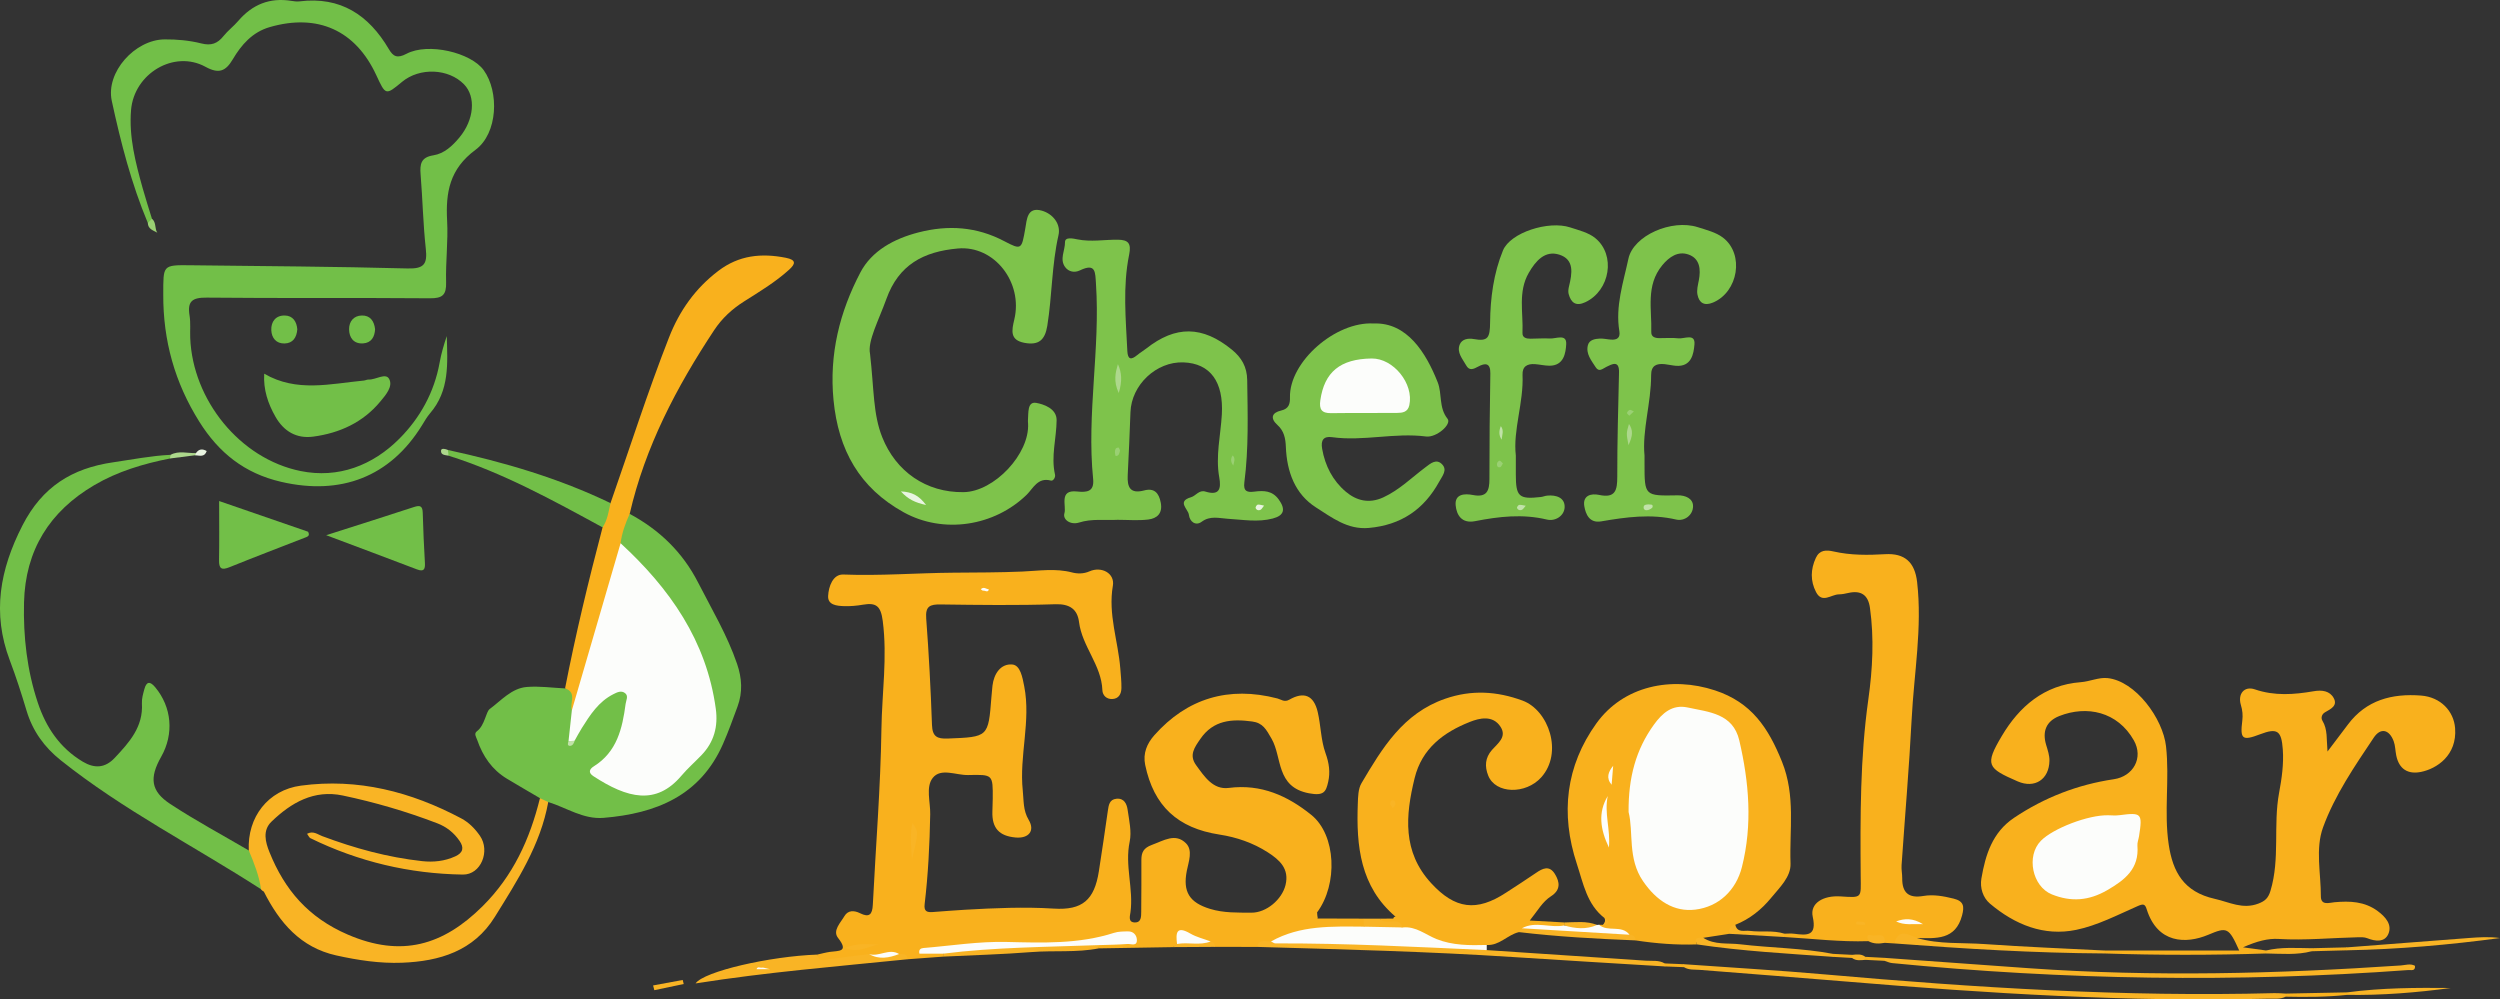 <?xml version="1.0" encoding="utf-8"?>
<!-- Generator: Adobe Illustrator 16.2.0, SVG Export Plug-In . SVG Version: 6.00 Build 0)  -->
<!DOCTYPE svg PUBLIC "-//W3C//DTD SVG 1.1//EN" "http://www.w3.org/Graphics/SVG/1.1/DTD/svg11.dtd">
<svg version="1.1" id="Layer_1" xmlns="http://www.w3.org/2000/svg" xmlns:xlink="http://www.w3.org/1999/xlink" x="0px" y="0px"
	 width="772.913px" height="308.991px" viewBox="0 0 772.913 308.991" enable-background="new 0 0 772.913 308.991"
	 xml:space="preserve">
<rect x="0" y="0" width="772.913" height="308.991" fill="#333333" stroke="none"/>
<g>
	<path fill-rule="evenodd" clip-rule="evenodd" fill="#F9B11D" d="M291.638,295.751c-3.659,0.271-7.318,0.543-10.977,0.814
		c-1.175-0.797-2.616-0.549-3.887-0.98c-2.974-0.262-5.808,0.957-8.773,0.809c-3.905,0.467-7.779,1.193-11.701,1.365
		c-1.715,0.074-4.338,0.863-3.64-2.631c1.301-0.285,2.59-0.65,3.905-0.838c2.679-0.381,6.004,0.102,2.528-4.322
		c-1.76-2.24,0.769-4.68,1.974-6.734c1.096-1.869,2.997-1.814,4.847-0.891c2.824,1.41,3.783,0.402,3.932-2.607
		c0.902-18.127,2.4-36.219,2.663-54.385c0.162-11.119,1.862-22.162,0.405-33.378c-0.593-4.563-1.98-5.733-6.08-5.028
		c-1.961,0.337-3.985,0.526-5.968,0.448c-2.153-0.084-4.967-0.329-4.838-3.127c0.134-2.901,1.468-6.77,4.698-6.643
		c11.345,0.446,22.635-0.473,33.949-0.566c7.14-0.059,14.285-0.047,21.415-0.354c5.136-0.221,10.213-1.071,15.363,0.28
		c1.61,0.423,3.532,0.472,5.355-0.335c3.786-1.674,7.914,0.622,7.255,4.432c-1.532,8.844,1.639,17.105,2.303,25.655
		c0.154,1.986,0.369,3.98,0.342,5.969c-0.025,1.809-0.801,3.342-2.873,3.412c-1.757,0.059-2.955-1.148-3.015-2.752
		c-0.289-7.756-6.27-13.502-7.219-21.064c-0.487-3.884-2.826-5.64-7.298-5.493c-11.816,0.388-23.655,0.231-35.481,0.067
		c-3.299-0.045-4.758,0.518-4.468,4.329c0.833,10.958,1.399,21.94,1.787,32.922c0.128,3.633,1.598,4.34,4.903,4.207
		c12.512-0.498,12.515-0.4,13.474-12.84c0.09-1.162,0.188-2.324,0.323-3.482c0.435-3.744,2.583-6.896,6.152-6.568
		c2.473,0.227,3.125,3.992,3.666,6.744c2.12,10.775-1.588,21.447-0.45,32.211c0.328,3.105,0.051,6.1,1.833,9.086
		c2.021,3.389-0.016,5.797-4.036,5.443c-5.104-0.451-7.333-2.914-7.191-7.947c0.037-1.332,0.097-2.664,0.107-3.998
		c0.061-7.6,0.058-7.533-7.608-7.367c-3.75,0.082-8.444-2.295-10.948,0.896c-2.202,2.805-0.704,7.41-0.773,11.209
		c-0.169,9.303-0.628,18.584-1.726,27.82c-0.272,2.293,0.797,2.553,2.524,2.43c3.322-0.234,6.64-0.523,9.964-0.709
		c9.136-0.514,18.262-0.93,27.428-0.354c8.864,0.559,12.56-2.66,13.95-11.533c0.98-6.246,1.886-12.506,2.785-18.766
		c0.246-1.717,0.492-3.439,2.63-3.662c2.442-0.256,3.23,1.654,3.483,3.445c0.463,3.262,1.28,6.734,0.625,9.838
		c-1.556,7.363,1.234,14.543,0.246,21.818c-0.152,1.121-0.783,3.043,1.258,3.139c2.116,0.1,2.049-1.85,2.068-3.285
		c0.074-5.328,0.04-10.66,0.047-15.99c0.003-2.328,0.602-3.74,3.279-4.713c3.637-1.322,7.246-3.752,10.512-0.484
		c2.195,2.197,0.807,5.688,0.253,8.521c-1.269,6.498,0.802,9.797,7.169,11.752c4.231,1.299,8.522,1.15,12.789,1.182
		c4.67,0.031,9.481-4.1,10.569-8.57c1.22-5.016-1.841-7.756-5.522-10.115c-4.562-2.922-9.625-4.652-14.903-5.463
		c-12.911-1.984-20.313-8.799-22.967-21.531c-0.751-3.607,0.582-6.648,2.833-9.184c10.124-11.408,22.969-15.273,38.021-11.375
		c1.192,0.309,2.156,1.27,3.702,0.385c4.56-2.611,7.576-1.338,8.784,3.805c0.987,4.203,0.961,8.713,2.41,12.715
		c1.112,3.074,1.51,5.924,0.826,8.9c-0.694,3.018-1.273,4.404-5.946,3.518c-10.274-1.945-8.231-11.141-11.57-16.891
		c-1.669-2.873-2.654-4.861-5.992-5.307c-6.258-0.834-11.994-0.463-16.014,5.396c-1.755,2.559-3.593,4.982-1.313,8.105
		c2.566,3.514,5.229,7.672,10.107,7.039c9.992-1.293,18.204,2.445,25.518,8.346c7.682,6.197,8.277,21.428,1.765,30.156
		c-0.053,0.633-0.051,1.262,0.165,1.871c4.765,0.014,9.529,0.029,14.295,0.043c0.833,1.051,0.887,2.123,0.1,3.221
		c-1.882,1.363-4.098,1.293-6.197,1.119c-7.551-0.627-14.732,0.785-21.711,3.527c-1.736,0.24-3.613-0.326-5.195,0.871
		c-4.329-0.002-8.658-0.006-12.987-0.008c-0.633-0.592-1.445-0.805-2.241-1.057c-1.9-0.602-3.902-0.91-5.644-1.945
		c-2.243-1.334-2.921,0.158-3.48,1.895c-0.368,0.631-1.016,0.877-1.621,1.182c-7.658,0.129-15.316,0.256-22.974,0.385
		c-0.335-0.451-0.367-0.922-0.104-1.412c2.55-1.971,5.753-0.682,9.256-1.695c-3.03-1.039-5.293-0.287-7.407,0.357
		c-8.396,2.563-17.041,1.5-25.558,1.736c-8.278,0.229-16.533,0.543-24.777,1.273c-0.49,0.043-0.962,0.197-1.455,0.223
		c0.43,0.531,1.196,0.338,1.688,0.785c0.305,0.242,0.442,0.51,0.43,0.809C291.756,295.593,291.712,295.751,291.638,295.751z"/>
	<path fill-rule="evenodd" clip-rule="evenodd" fill="#F9B11D" d="M700.641,294.782c-16.661,0.539-33.322,0.547-49.983-0.004
		c-0.222-0.203-0.295-0.406-0.219-0.607c0.076-0.199,0.151-0.301,0.227-0.301c13.759,0,27.517,0,41.622,0
		c-3.259-7.223-3.751-7.316-9.606-4.857c-6.874,2.887-15.662,2.703-18.994-7.887c-0.53-1.686-1.055-1.754-2.797-0.99
		c-6.222,2.73-12.426,5.979-18.988,7.342c-9.992,2.076-18.995-1.629-26.671-8.102c-2.18-1.84-3.152-4.881-2.652-7.785
		c1.26-7.324,3.385-14.244,10.08-18.74c9.408-6.318,19.729-10.291,30.887-11.945c5.951-0.881,9.238-6.582,6.157-12.02
		c-5.034-8.883-14.558-10.881-23.062-7.504c-4.033,1.602-5.3,4.752-4.036,8.945c0.476,1.58,1.037,3.232,1.013,4.844
		c-0.09,5.828-4.574,8.688-9.801,6.416c-9.428-4.096-10.271-5.045-4.917-14.066c5.346-9.01,13.043-15.77,24.406-16.615
		c2.767-0.205,5.56-1.537,8.23-1.266c8.676,0.877,17.169,12.498,18.124,21.111c1.125,10.146-0.669,20.248,0.823,30.305
		c1.271,8.564,4.693,14.689,14.212,16.826c4.583,1.029,8.648,3.348,13.541,1.469c2.051-0.787,3.035-1.684,3.721-3.957
		c2.996-9.939,0.799-20.268,2.659-30.279c0.815-4.391,1.471-8.861,1.146-13.406c-0.415-5.811-1.681-6.73-7.006-4.701
		c-5.514,2.1-6.242,1.574-5.519-4.191c0.212-1.688,0.065-3.199-0.435-4.863c-1.035-3.443,1.067-5.941,4.312-4.828
		c6.098,2.088,12.13,1.633,18.225,0.576c2.542-0.441,4.95-0.109,6.163,2.115c1.305,2.395-0.959,3.396-2.694,4.406
		c-1.002,0.584-1.329,1.725-0.795,2.6c1.652,2.713,1.238,5.756,1.57,9.527c2.396-3.168,4.365-5.744,6.307-8.344
		c5.695-7.619,13.684-9.643,22.594-8.963c6.104,0.467,10.143,4.832,10.548,10.078c0.654,8.459-5.736,12.555-10.525,13.527
		c-4.061,0.826-6.81-0.865-7.673-5.094c-0.299-1.463-0.279-3.029-0.795-4.402c-1.367-3.643-4.037-4.268-6.161-1.092
		c-5.91,8.84-12.023,17.738-15.662,27.709c-2.432,6.662-0.671,14.197-0.684,21.338c-0.006,2.951,2.636,1.975,4.219,1.832
		c4.755-0.426,9.299-0.262,13.347,2.73c2.429,1.795,4.528,4.176,3.307,7.057c-1.116,2.633-3.983,2.365-6.549,1.33
		c-0.883-0.355-1.968-0.305-2.957-0.283c-8.151,0.182-16.277,1.012-24.46,0.518c-3.26-0.195-6.544,0.646-10.984,2.586
		c3.28,0.451,5.213,0.719,7.146,0.984c0.243,0.195,0.33,0.396,0.262,0.604C700.792,294.677,700.717,294.782,700.641,294.782z"/>
	<path fill-rule="evenodd" clip-rule="evenodd" fill="#72BF48" d="M45.7,68.928C40.605,56.755,37.324,44,34.557,31.181
		c-1.912-8.854,7.161-18.908,16.31-19.001c3.798-0.039,7.707,0.323,11.376,1.249c3.109,0.784,5.019,0.02,6.88-2.303
		c1.347-1.68,3.124-3.01,4.528-4.65c4.369-5.102,9.774-7.293,16.457-6.203c0.818,0.134,1.678,0.253,2.49,0.151
		c12.687-1.579,21.411,4.216,27.613,14.757c1.343,2.283,2.569,2.976,5.475,1.44c6.68-3.529,19.923-0.38,23.864,5.082
		c4.809,6.664,4.398,19.495-2.538,24.619c-8.019,5.925-9.252,13.146-8.774,21.964c0.342,6.301-0.491,12.658-0.316,18.977
		c0.108,3.908-1.077,4.991-5.014,4.958c-22.989-0.193-45.983,0.031-68.971-0.207c-4.445-0.046-6.061,1.074-5.335,5.521
		c0.372,2.279,0.12,4.656,0.213,6.986c0.768,19.107,15.32,37.295,34.12,41.109c11.627,2.359,22.261-1.693,30.556-10.023
		c6.388-6.415,10.782-14.334,12.43-23.505c0.499-2.775,1.293-5.499,2.208-8.192c0.227,8.354,0.932,16.795-5.16,23.857
		c-0.971,1.126-1.714,2.457-2.5,3.731c-9.861,15.974-25.12,21.737-43.532,17.473c-11.383-2.636-19.294-9-25.331-18.626
		c-7.563-12.06-11.187-25.044-11.127-39.285c0.038-9.132-0.35-9.158,8.614-9.049c22.322,0.272,44.648,0.395,66.962,0.989
		c5.157,0.138,6.104-1.464,5.589-6.133c-0.837-7.607-0.978-15.289-1.604-22.923c-0.261-3.185,0.086-5.318,3.925-5.921
		c3.389-0.531,5.92-2.926,8.088-5.534c4.541-5.466,5.142-12.574,1.426-16.4c-4.797-4.939-13.729-5.3-19.184-0.774
		c-5.059,4.198-5.059,4.198-7.958-2.078C109.934,9.375,98.212,4.082,83.366,8.386c-5.318,1.542-8.723,5.427-11.393,9.941
		c-2.174,3.677-4.29,4.609-8.429,2.334c-9.69-5.324-22.087,2.053-23.026,13.353c-0.689,8.297,1.375,16.202,3.563,24.075
		c0.89,3.204,1.927,6.367,2.897,9.549C47.177,68.687,46.678,69.045,45.7,68.928z"/>
	<path fill-rule="evenodd" clip-rule="evenodd" fill="#F9B11D" d="M524.647,291.979c-6.372,0.227-12.696-0.283-18.991-1.24
		c-0.9-0.799-2.128-0.865-3.151-1.391c-1.449-0.723-2.996-0.959-4.589-1.158c-1.476-0.184-3.359-0.008-3.55-2.293
		c0.404,0.012,0.808,0.023,1.211,0.035c0.768-0.543,0.921-1.238,0.51-2.072c-5.484-4.25-6.563-10.658-8.574-16.752
		c-5.139-15.572-3.405-30.332,6.039-43.469c8.353-11.617,23.199-14.637,36.674-10.193c11.267,3.715,16.477,11.547,20.704,22.051
		c4.253,10.566,2.264,21.008,2.642,31.492c0.149,4.121-3.421,7.451-6.017,10.615c-2.96,3.609-6.613,6.553-11.06,8.311
		c-0.546,0.979-0.87,2.104-1.857,2.789c-2.682,0.412-5.363,0.824-8.045,1.238C526.31,290.97,523.73,289.808,524.647,291.979z"/>
	<path fill-rule="evenodd" clip-rule="evenodd" fill="#7EC34B" d="M268.986,109.402c1.261,11.06,0.912,18.578,3.763,25.746
		c4.24,10.659,13.596,17.17,25.151,17.006c9.486-0.134,20.479-11.839,19.943-21.236c-0.019-0.333-0.067-0.669-0.038-0.997
		c0.195-2.217-0.267-5.878,2.598-5.357c2.241,0.407,6.283,1.732,6.264,5.325c-0.03,5.615-1.801,11.183-0.488,16.874
		c0.184,0.797-0.554,2.021-1.275,1.82c-4.042-1.124-5.52,2.451-7.468,4.353c-10.018,9.773-25.773,12.232-38.05,5.446
		c-13.644-7.543-20.193-19.226-21.691-34.702c-1.376-14.218,1.923-27.259,8.302-39.443c3.519-6.72,10.459-10.457,18-12.391
		c9.185-2.355,17.97-1.775,26.516,2.733c5.325,2.81,5.335,2.521,6.469-3.927c0.483-2.751,0.561-6.806,5.099-5.526
		c3.446,0.972,5.947,4.147,5.169,7.572c-2.107,9.261-1.966,18.738-3.464,28.036c-0.716,4.439-2.691,6.077-7.058,5.263
		c-4.52-0.844-3.974-3.742-3.142-7.217c2.744-11.45-6.146-22.965-17.447-21.956c-10.672,0.952-18.3,5.064-22.076,15.543
		C271.636,99.098,268.164,105.517,268.986,109.402z"/>
	<path fill-rule="evenodd" clip-rule="evenodd" fill="#F9B11D" d="M585.635,291.675c-0.986-0.061-1.974-0.121-2.96-0.182
		c-1.589-1.008-3.222-1.604-5.027-0.521c-8.697,0.295-17.327-0.775-25.985-1.277c-0.218-0.236-0.285-0.467-0.204-0.695
		c0.08-0.225,0.158-0.336,0.233-0.336c0.984-0.004,1.981-0.113,2.948,0.012c4.005,0.52,7.133,0.822,5.796-5.256
		c-0.905-4.119,3.145-6.652,8.652-6.279c6.774,0.459,6.229,0.465,6.176-6.24c-0.145-18.268-0.191-36.541,2.369-54.727
		c1.317-9.357,1.811-18.84,0.487-28.297c-0.552-3.945-2.769-5.438-6.646-4.564c-0.972,0.219-1.971,0.434-2.959,0.442
		c-2.383,0.021-5.176,2.921-7.061-0.716c-1.789-3.452-1.684-7.065-0.049-10.577c1.14-2.45,3.146-2.497,5.5-1.963
		c5.24,1.189,10.579,1.152,15.909,0.834c6.055-0.361,9.188,2.472,9.892,8.599c1.628,14.182-0.957,28.186-1.679,42.26
		c-0.774,15.123-2.09,30.219-3.127,45.328c-0.09,1.316,0.214,2.656,0.2,3.984c-0.047,4.498,1.998,6.27,6.517,5.498
		c3.142-0.535,6.253,0.051,9.373,0.816c3.172,0.777,3.341,2.439,2.623,5.168c-2.029,7.715-8.075,7.111-13.939,7.016
		C590.333,290.573,587.623,289.604,585.635,291.675z"/>
	<path fill-rule="evenodd" clip-rule="evenodd" fill="#F9B11D" d="M469.615,288.177c-3.528,0.807-6.019,4.213-9.963,3.977
		c-5.819,2.492-11.425,0.992-16.862-1.18c-2.934-1.174-5.843-2.369-8.877-3.244c-1.829-2.367-6.053-0.08-7.241-3.703
		c1.371-0.014,2.742-0.025,4.113-0.037c0.051-0.402,0.277-0.59,0.681-0.566c-10.93-9.289-12.175-21.844-11.682-34.936
		c0.081-2.145,0.109-4.605,1.136-6.346c6.408-10.852,12.868-21.619,25.894-26.121c8.178-2.828,16.019-2.32,23.896,0.576
		c8.082,2.971,12.638,16.119,5.775,23.742c-4.798,5.328-14.103,5.145-16.382-0.555c-1.12-2.799-0.985-5.479,1.153-7.918
		c1.782-2.031,4.703-4.016,2.653-7.174c-2.4-3.699-6.535-2.67-9.48-1.502c-8.11,3.213-14.826,8.178-17.082,17.402
		c-2.825,11.555-3.812,22.74,5.112,32.445c7.403,8.051,14.04,8.93,23.186,2.924c3.063-2.01,6.162-3.965,9.174-6.049
		c2.122-1.469,4.201-2.479,5.913,0.318c1.542,2.521,1.797,4.922-1.209,6.857c-2.663,1.713-4.146,4.488-6.578,7.514
		c4.176,0.23,7.434,0.41,10.692,0.59c0.25,0.561,0.115,1.002-0.401,1.33c-3.708,1.547-7.684,0.209-11.457,1.053
		C471.074,287.833,470.345,288.009,469.615,288.177z"/>
	<path fill-rule="evenodd" clip-rule="evenodd" fill="#72BF48" d="M166.938,246.767c-3.412-2.008-6.843-3.982-10.231-6.029
		c-4.604-2.779-7.432-6.943-9.159-11.943c-0.316-0.916-1.11-1.967-0.102-2.719c2.472-1.842,2.754-5.99,3.953-6.871
		c3.488-2.564,6.741-6.42,11.424-6.814c3.919-0.332,7.915,0.258,11.877,0.441c4.995,0.236,2.577,4.232,3.362,6.604
		c-0.026,2.656,0.25,5.342-0.556,7.939c-0.211,0.707-0.474,1.402-0.943,2c0.651-0.303,0.636-0.988,0.877-1.539
		c1.851-5.563,5.361-9.906,9.952-13.391c1.622-1.232,3.611-2.025,5.597-0.963c2.2,1.178,1.711,3.352,1.474,5.334
		c-0.786,6.57-2.46,12.742-7.729,17.318c-2.094,1.818-1.617,3.176,0.572,4.658c8.114,5.5,14.505,4.26,22.094-1.586
		c11.923-9.188,12.294-20.09,7.624-32.809c-4.496-12.243-11.744-22.634-20.413-32.179c-1.887-2.077-4.292-3.706-5.536-6.353
		c0.027-3.469,0.416-6.795,3.605-8.996c9.175,4.948,16.327,11.802,21.139,21.212c4.239,8.288,9.021,16.286,12.055,25.16
		c1.514,4.43,1.768,8.777,0.152,13.168c-1.435,3.896-2.84,7.814-4.51,11.611c-7.055,16.049-20.758,21.492-36.917,22.83
		c-6.272,0.52-11.431-3.139-17.098-4.893C168.228,248.46,167.483,247.827,166.938,246.767z"/>
	<path fill-rule="evenodd" clip-rule="evenodd" fill="#7EC34B" d="M345.528,160.708c-3.976,0.212-7.981-0.409-11.906,0.843
		c-2.624,0.837-5.136-0.876-4.54-2.878c0.678-2.277-1.812-7.339,3.867-6.725c3.146,0.341,5.405,0.058,5.007-3.894
		c-2.026-20.118,2.237-40.145,0.883-60.267c-0.245-3.649-0.014-6.574-4.979-4.188c-1.636,0.786-3.453,0.453-4.544-1.011
		c-1.804-2.423-0.024-5.148-0.053-7.721c-0.018-1.69,2.445-1.146,3.833-0.864c4.157,0.848,8.305,0.069,12.455,0.105
		c3.193,0.027,4.275,1.037,3.542,4.625c-2.016,9.856-1.032,19.858-0.557,29.813c0.125,2.601,1.147,2.813,3.014,1.26
		c0.894-0.743,1.916-1.328,2.83-2.049c9.096-7.169,17.379-7.077,26.483,0.354c2.955,2.413,4.671,5.271,4.729,9.392
		c0.148,10.564,0.481,21.127-0.88,31.631c-0.368,2.843,0.931,3.134,3.074,2.861c2.9-0.368,5.55-0.352,7.557,2.43
		c2.15,2.979,1.74,4.938-1.84,5.879c-4.606,1.212-9.262,0.36-13.901,0.086c-2.729-0.162-5.405-1.057-8.11,0.937
		c-1.823,1.343-3.669-0.004-3.926-2.177c-0.208-1.759-3.819-4.113,0.661-5.423c1.512-0.441,2.485-2.355,4.44-1.749
		c4.319,1.34,4.934-0.834,4.287-4.4c-1.181-6.516,0.42-12.934,0.798-19.394c0.592-10.15-3.586-15.85-11.861-16.15
		c-8.396-0.306-16.075,6.933-16.388,15.387c-0.24,6.486-0.511,12.973-0.849,19.455c-0.192,3.701,0.707,5.918,5.1,4.746
		c3.117-0.831,4.553,0.791,5.12,3.799c0.623,3.31-1.164,4.867-3.879,5.198C351.883,160.999,348.688,160.708,345.528,160.708z"/>
	<path fill-rule="evenodd" clip-rule="evenodd" fill="#7EC34B" d="M424.708,100.014c10.302-0.412,16.18,9.063,19.78,18.183
		c1.418,3.593,0.268,7.814,3.042,11.272c1.371,1.711-3.447,5.896-6.654,5.479c-9.704-1.257-19.355,1.55-29.054,0.211
		c-2.638-0.364-3.526,0.923-3.064,3.585c0.919,5.303,3.299,9.873,7.32,13.272c3.298,2.787,7.22,3.775,11.604,1.746
		c4.933-2.283,8.716-6.063,12.955-9.249c1.648-1.239,3.426-2.831,5.223-0.953c1.677,1.752,0.086,3.542-0.884,5.311
		c-4.749,8.665-11.847,13.461-21.794,14.35c-6.576,0.587-11.386-3.219-16.245-6.287c-6.613-4.176-9.094-11.13-9.396-18.787
		c-0.103-2.591-0.554-4.915-2.577-6.731c-2.424-2.177-1.679-3.868,1.128-4.495c2.478-0.555,2.759-2.245,2.719-4.07
		C398.567,111.85,412.932,99.313,424.708,100.014z"/>
	<path fill-rule="evenodd" clip-rule="evenodd" fill="#72BF48" d="M52.536,141.751c-8.198,1.624-16.165,3.994-23.402,8.248
		c-13.803,8.113-21.317,20.09-21.707,36.28c-0.255,10.557,0.919,20.932,4.263,30.973c2.54,7.629,6.833,14.018,13.91,18.236
		c3.598,2.145,6.864,2.021,9.871-1.182c4.488-4.785,8.84-9.566,8.404-16.84c-0.087-1.449,0.368-2.967,0.755-4.404
		c0.652-2.42,1.75-2.512,3.345-0.6c5.126,6.15,5.875,14.404,1.86,21.492c-3.687,6.512-3.262,10.621,2.784,14.598
		c7.855,5.166,16.178,9.621,24.299,14.383c3.587,3.262,4.965,7.223,3.791,11.99c-20.627-13.318-42.637-24.488-61.932-39.881
		c-5.084-4.057-8.689-9.045-10.569-15.336c-1.567-5.248-3.258-10.471-5.19-15.594c-5.496-14.577-3.076-27.993,3.931-41.679
		c6.115-11.944,15.34-17.666,27.984-19.498c5.919-0.858,11.789-2.04,17.782-2.317C52.977,141.049,52.917,141.426,52.536,141.751z"/>
	<path fill-rule="evenodd" clip-rule="evenodd" fill="#7EC34B" d="M508.431,140.907c0,1.377,0,1.877-0.001,2.376
		c-0.003,10.057-0.003,10.052,10.231,9.857c2.42-0.046,4.776,0.982,4.772,3.349c-0.005,2.794-2.68,4.729-5.188,4.146
		c-7.864-1.833-15.514-0.766-23.235,0.559c-3.572,0.612-4.773-2.157-5.199-4.71c-0.547-3.281,2.065-4.016,4.559-3.477
		c5.104,1.104,5.644-1.489,5.635-5.646c-0.021-10.744,0.296-21.489,0.54-32.233c0.087-3.829-2.154-2.563-3.877-1.723
		c-1.222,0.597-2.296,1.769-3.345,0.12c-1.317-2.068-3.101-4.147-2.395-6.824c0.433-1.64,2.177-1.953,3.688-2.022
		c1.151-0.053,2.313,0.251,3.476,0.322c1.816,0.111,2.901-0.525,2.557-2.604c-1.284-7.732,1.231-15.047,2.798-22.396
		c1.531-7.184,13.392-12.354,21.46-9.761c2.665,0.856,5.593,1.571,7.75,3.208c6.715,5.096,4.766,16.836-3.079,20.1
		c-2.688,1.119-4.29,0.087-4.784-2.479c-0.269-1.392,0.146-2.954,0.425-4.406c0.653-3.396,0.332-6.742-3.204-7.978
		c-3.2-1.117-5.911,0.665-8.109,3.337c-5.154,6.27-3.174,13.613-3.388,20.628c-0.045,1.49,1.138,1.876,2.406,1.891
		c1.998,0.022,4.016-0.169,5.988,0.058c1.823,0.209,5.246-1.644,4.955,1.879c-0.241,2.913-0.91,6.987-5.721,6.615
		c-1.156-0.089-2.296-0.384-3.451-0.503c-2.489-0.255-4.227,0.339-4.221,3.38C510.489,124.625,507.659,133.062,508.431,140.907z"/>
	<path fill-rule="evenodd" clip-rule="evenodd" fill="#7EC34B" d="M468.64,140.833c0,2.51,0,4.175,0,5.839
		c0.004,6.897,0.94,7.751,7.729,6.986c0.657-0.074,1.29-0.361,1.947-0.427c2.807-0.282,5.526,0.628,5.415,3.597
		c-0.1,2.644-2.876,4.428-5.479,3.803c-7.508-1.803-14.864-0.948-22.22,0.495c-4.15,0.814-5.705-1.932-5.99-4.878
		c-0.347-3.589,2.824-3.699,5.342-3.208c4.295,0.837,5.101-1.301,5.098-4.911c-0.006-10.891,0.088-21.782,0.281-32.672
		c0.06-3.359-1.664-3.257-3.733-2.131c-1.516,0.825-2.771,1.399-3.757-0.39c-1.095-1.985-2.947-3.939-1.988-6.392
		c0.683-1.745,2.658-2.025,4.331-1.725c4.432,0.799,5.025-0.37,5.071-5.145c0.073-7.45,1.076-15.189,3.982-22.246
		c2.277-5.532,14.103-9.325,20.8-7.116c2.65,0.874,5.607,1.579,7.693,3.267c6.468,5.231,4.617,16.249-3.016,19.843
		c-2.909,1.37-4.438,0.195-5.176-2.533c-0.203-0.752-0.06-1.66,0.132-2.446c0.95-3.897,1.694-8.226-3.029-9.718
		c-4.457-1.407-7.312,1.977-9.418,5.607c-3.421,5.895-1.672,12.355-1.958,18.587c-0.071,1.535,1.247,1.794,2.478,1.795
		c1.996,0.002,3.999-0.188,5.985-0.063c1.883,0.117,5.235-1.574,5.057,1.754c-0.144,2.684-0.703,6.685-5.188,6.659
		c-1.482-0.009-2.96-0.378-4.446-0.487c-2.348-0.174-3.98,0.658-3.867,3.31C471.087,124.573,467.731,132.955,468.64,140.833z"/>
	<path fill-rule="evenodd" clip-rule="evenodd" fill="#F9B425" d="M80.71,274.927c-0.608-4.203-2.155-8.109-3.792-11.988
		c-0.508-10.285,5.945-18.684,16.112-20.049c17.624-2.369,34.034,1.883,49.551,10.113c2.38,1.262,4.29,3.209,5.809,5.412
		c3.243,4.705,0.29,12.051-5.282,11.969c-16.487-0.242-32.274-3.975-47.145-11.25c-0.371-0.182-0.564-0.723-1.031-1.355
		c1.911-1.02,3.268,0.189,4.656,0.709c10.012,3.76,20.259,6.576,30.915,7.742c3.53,0.387,6.966,0.018,10.258-1.479
		c2.418-1.098,2.762-2.674,1.331-4.758c-1.742-2.539-4.029-4.363-6.941-5.477c-9.505-3.637-19.257-6.486-29.192-8.578
		c-8.859-1.865-15.929,2.197-22.028,8.088c-2.809,2.711-1.884,6.277-0.634,9.389c4.695,11.682,11.998,20.26,24.253,25.537
		c16.576,7.139,29.432,3.318,41.585-8.717c9.504-9.412,14.685-20.814,17.803-33.469c0.854,0.396,1.709,0.795,2.563,1.191
		c-2.389,13.285-9.603,24.359-16.516,35.516c-6.551,10.572-17.078,13.723-28.711,14.17c-6.848,0.262-13.61-0.777-20.288-2.256
		c-11.077-2.451-17.568-10.154-22.409-19.713c-0.357-0.201-0.676-0.453-0.949-0.76L80.71,274.927z"/>
	<path fill-rule="evenodd" clip-rule="evenodd" fill="#F9B11D" d="M176.797,219.62c-0.776-2.24,1.736-5.496-2.098-6.789
		c3.259-16.737,7.262-33.299,11.595-49.785c-0.157-2.819,0.154-5.484,2.454-7.5c5.986-17.097,11.475-34.368,18.098-51.242
		c3.235-8.243,8.115-15.152,15.246-20.565c6.368-4.834,13.263-5.528,20.806-4.052c3.396,0.664,3.035,1.916,1.047,3.715
		c-4.218,3.814-9.083,6.746-13.863,9.767c-3.729,2.356-6.866,5.243-9.292,8.911c-11.629,17.584-21.335,36.054-26.111,56.79
		c-1.322,2.905-2.411,5.884-2.814,9.074c1.002,1.962,0.373,3.861-0.167,5.792c-3.884,13.887-8.035,27.699-11.783,41.625
		C179.456,217.069,179.534,219.456,176.797,219.62z"/>
	<path fill-rule="evenodd" clip-rule="evenodd" fill="#72BF48" d="M81.684,115.531c10.026,5.854,20.474,3.102,30.801,2.124
		c0.493-0.046,0.979-0.332,1.459-0.309c2.217,0.104,5.276-2.177,6.362-0.208c1.286,2.332-1.074,5.017-2.749,7.029
		c-5.374,6.46-12.558,9.728-20.723,10.823c-5.159,0.692-9.083-1.644-11.635-6.087C82.855,124.823,81.385,120.455,81.684,115.531z"/>
	<path fill-rule="evenodd" clip-rule="evenodd" fill="#F9B425" d="M520.643,298.104c14.609,1.045,29.237,1.887,43.826,3.174
		c46.147,4.07,92.335,6.994,138.7,5.766c1.16-0.031,2.324,0.088,3.487,0.139c0.211,0.215,0.279,0.428,0.205,0.639
		s-0.146,0.316-0.219,0.316c-1.72,0.879-3.587,0.564-5.394,0.611c-43.457,1.088-86.76-1.627-130.028-5.256
		c-15.24-1.277-30.493-2.42-45.739-3.643c-1.637-0.131-3.349,0.107-4.852-0.834c-0.341-0.207-0.452-0.41-0.335-0.613
		C520.411,298.204,520.526,298.104,520.643,298.104z"/>
	<path fill-rule="evenodd" clip-rule="evenodd" fill="#72BF48" d="M100.844,165.46c9.844-3.145,18.508-5.867,27.135-8.704
		c1.938-0.638,2.668-0.315,2.72,1.828c0.125,5.146,0.383,10.288,0.669,15.428c0.108,1.945-0.27,2.857-2.466,2.02
		C119.947,172.614,110.966,169.266,100.844,165.46z"/>
	<path fill-rule="evenodd" clip-rule="evenodd" fill="#72BF48" d="M67.752,154.905c9.55,3.295,18.628,6.428,27.5,9.489
		c0.552,1.095,0.053,1.431-0.61,1.688c-7.9,3.079-15.824,6.099-23.685,9.274c-2.446,0.989-3.285,0.489-3.238-2.169
		C67.824,167.377,67.752,161.563,67.752,154.905z"/>
	<path fill-rule="evenodd" clip-rule="evenodd" fill="#F9B425" d="M582.642,296.136c14.938,1.074,29.876,2.166,44.815,3.215
		c38.287,2.691,76.548,1.711,114.797-0.865c1.448-0.098,2.938-0.682,4.38,0.109c0.139,1.764-1.223,1.248-2.039,1.309
		c-53.272,3.906-106.483,3.063-159.633-2.152c-0.797-0.078-1.563-0.459-2.344-0.699c-0.334-0.211-0.441-0.418-0.323-0.619
		C582.411,296.235,582.526,296.136,582.642,296.136z"/>
	<path fill-rule="evenodd" clip-rule="evenodd" fill="#72BF48" d="M188.748,155.546c-0.594,2.573-0.918,5.235-2.456,7.499
		c-15.397-8.389-30.761-16.854-47.597-22.159c-0.412-0.547-0.485-1.136-0.219-1.767
		C155.794,142.877,172.726,147.819,188.748,155.546z"/>
	<path fill-rule="evenodd" clip-rule="evenodd" fill="#FCFDFB" d="M433.655,286.735c4.076-0.439,7.046,2.227,10.502,3.605
		c4.937,1.971,10.239,1.957,15.495,1.813c-0.001,0.527-0.001,1.057-0.001,1.586c-0.648,0.922-1.626,1.232-2.635,1.068
		c-6.273-1.016-12.685-0.197-18.891-1.035c-8.486-1.143-16.933-0.719-25.391-0.744c-5.994-0.018-11.951-0.68-17.94-0.615
		c-0.811,0.008-2.207,0.404-1.817-1.361c8.985-5.059,18.845-4.627,28.646-4.561C425.667,284.909,429.66,285.872,433.655,286.735z"/>
	<path fill-rule="evenodd" clip-rule="evenodd" fill="#F9B425" d="M392.977,291.052c0.438,0.213,0.875,0.613,1.311,0.611
		c21.813-0.068,43.585,1.088,65.363,2.076c16.399,1.086,32.799,2.162,49.196,3.271c1.959,0.133,4.009-0.24,5.834,0.848
		c0.333,0.215,0.44,0.424,0.322,0.627c-0.116,0.199-0.231,0.299-0.348,0.299c-15.593-0.961-31.188-1.869-46.776-2.893
		c-26.386-1.729-52.813-2.369-79.236-3.143C389.273,290.103,391.361,291.181,392.977,291.052z"/>
	<path fill-rule="evenodd" clip-rule="evenodd" fill="#F9B425" d="M252.661,295.128c0.573,2.502,2.26,1.648,3.895,1.406
		c4.04-0.598,8.102-1.045,12.154-1.555c3.092,1.418,6.174-0.447,9.263-0.027c1.237-0.031,2.479-0.068,2.689,1.613
		c-21.8,2.217-43.647,3.992-65.614,7.477C217.606,300.312,238.1,295.63,252.661,295.128z"/>
	<path fill-rule="evenodd" clip-rule="evenodd" fill="#F9B425" d="M585.635,291.675c1.349-4.752,4.307-2.74,7.04-1.674
		c6.85,1.998,13.948,1.381,20.93,1.877c12.339,0.877,24.706,1.35,37.061,1.992c0,0.303-0.002,0.605-0.008,0.908
		C628.941,294.644,607.28,293.333,585.635,291.675z"/>
	<path fill-rule="evenodd" clip-rule="evenodd" fill="#F9B425" d="M725.626,292.89c12.579-0.969,25.157-1.941,37.737-2.898
		c3.17-0.24,6.344-0.432,9.549,0.02c-15.703,2.107-31.443,3.486-47.271,3.789c-0.345-0.197-0.462-0.396-0.353-0.602
		C725.401,292.993,725.512,292.89,725.626,292.89z"/>
	<path fill-rule="evenodd" clip-rule="evenodd" fill="#F9B425" d="M524.647,291.979c-1.117-2.363,0.61-2.014,1.945-2.037
		c3.516,2.277,7.58,1.541,11.407,2c9.539,1.141,19.195,1.152,28.669,2.957c0.341,0.211,0.451,0.416,0.335,0.621
		c-0.116,0.201-0.231,0.303-0.349,0.303C552.627,294.808,538.576,294.065,524.647,291.979z"/>
	<path fill-rule="evenodd" clip-rule="evenodd" fill="#F9B425" d="M291.638,295.751c-0.009-0.303-0.013-0.607-0.011-0.912
		c0.207-1.887,1.71-1.742,2.982-1.832c11.022-0.795,22.053-1.334,33.11-1.105c2.473,0.053,4.92-0.443,7.376-0.711
		c1.627-0.178,3.319-0.586,4.562,1.008c0.013,0.334,0.025,0.67,0.039,1.004c-6.869,1.355-13.855,0.596-20.778,1.145
		C309.844,295.063,300.733,295.306,291.638,295.751z"/>
	<path fill-rule="evenodd" clip-rule="evenodd" fill="#F9B425" d="M725.652,306.804c10.643-1.416,21.355-1.459,32.089-1.352
		c-10.649,1.434-21.336,2.297-32.101,2.129l-0.284-0.393L725.652,306.804z"/>
	<path fill-rule="evenodd" clip-rule="evenodd" fill="#72BF48" d="M91.914,101.813c-0.197,2.571-1.375,4.314-3.944,4.378
		c-2.589,0.063-3.998-1.721-4.095-4.108c-0.108-2.67,1.401-4.594,4.17-4.541C90.565,97.589,91.734,99.457,91.914,101.813z"/>
	<path fill-rule="evenodd" clip-rule="evenodd" fill="#72BF48" d="M115.964,101.767c-0.121,2.353-1.126,4.237-3.72,4.399
		c-2.871,0.18-4.297-1.743-4.32-4.354c-0.021-2.409,1.41-4.222,3.952-4.271C114.436,97.491,115.673,99.236,115.964,101.767z"/>
	<path fill-rule="evenodd" clip-rule="evenodd" fill="#F9B425" d="M469.615,288.177c0.3-0.395,0.6-0.791,0.899-1.188
		c11.156-0.441,22.293-0.57,33.269,1.998c1.166,0.004,1.783,0.596,1.873,1.752C493.616,290.255,481.588,289.601,469.615,288.177z"/>
	<path fill-rule="evenodd" clip-rule="evenodd" fill="#FCFDFB" d="M503.783,288.987c-11.089-0.666-22.179-1.332-33.269-1.998
		c4.233-2.318,8.776,0.004,13.105-0.873c3.373-0.307,6.754-0.078,10.131-0.156c0.206-0.01,0.412-0.029,0.616-0.063
		C497.056,288.296,501.353,285.796,503.783,288.987z"/>
	<path fill-rule="evenodd" clip-rule="evenodd" fill="#F9B425" d="M551.692,288.663c-0.01,0.344-0.02,0.688-0.029,1.031
		c-5.676-0.33-11.351-0.66-17.025-0.99c-0.044-1.373,0.07-2.639,1.857-2.789c0.62,2.619,2.842,1.662,4.435,1.875
		C544.497,288.265,548.168,287.532,551.692,288.663z"/>
	<path fill-rule="evenodd" clip-rule="evenodd" fill="#F9B425" d="M433.655,286.735c-4.011-0.08-8.021-0.162-12.032-0.244
		c0.008-0.826,0.016-1.652,0.024-2.48c1.675,0.006,3.35,0.01,5.024,0.016C428.412,286.444,432.426,282.999,433.655,286.735z"/>
	<path fill-rule="evenodd" clip-rule="evenodd" fill="#F9B425" d="M700.641,294.782c-0.001-0.309-0.016-0.615-0.042-0.922
		c4.642-1.125,9.357-0.754,14.058-0.701c0.342,0.195,0.461,0.398,0.358,0.611c-0.104,0.217-0.212,0.324-0.322,0.324
		C710.057,295.321,705.339,294.854,700.641,294.782z"/>
	<path fill-rule="evenodd" clip-rule="evenodd" fill="#F9B11D" d="M725.652,306.804c-0.034,0.258-0.038,0.518-0.012,0.777
		c-6.317,0.684-12.655,0.693-18.997,0.557c0.023-0.318,0.027-0.637,0.014-0.955C712.988,307.056,719.32,306.929,725.652,306.804z"/>
	<path fill-rule="evenodd" clip-rule="evenodd" fill="#F9B425" d="M201.917,304.663c3.05-0.564,6.101-1.129,9.151-1.693
		c0.103,0.42,0.206,0.838,0.308,1.256c-3.028,0.635-6.057,1.27-9.085,1.904C202.167,305.642,202.042,305.151,201.917,304.663z"/>
	<path fill-rule="evenodd" clip-rule="evenodd" fill="#F9B425" d="M493.75,285.96c-3.354,1.494-6.737,1.143-10.131,0.156
		c0.002-0.309,0.008-0.615,0.018-0.924C487.03,285.157,490.46,284.636,493.75,285.96z"/>
	<path fill-rule="evenodd" clip-rule="evenodd" fill="#F9B425" d="M577.648,290.972c-0.289-0.906-0.803-2.365,0.832-1.816
		c1.439,0.484,4.501-1.342,4.195,2.338C580.948,291.815,579.25,291.851,577.648,290.972z"/>
	<path fill-rule="evenodd" clip-rule="evenodd" fill="#F9B425" d="M362.669,292.815c0.411-0.322,0.822-0.643,1.233-0.963
		c3.292-2.496,6.938-0.342,10.385-0.791c0.957,0.152,1.279,0.82,1.368,1.68C371.328,292.767,366.999,292.79,362.669,292.815z"/>
	<path fill-rule="evenodd" clip-rule="evenodd" fill="#ADD88C" d="M52.536,141.751c0.06-0.375,0.119-0.751,0.179-1.128
		c2.542-1.382,5.239-0.46,7.868-0.535c0.338,0.278,0.417,0.469,0.239,0.572c-0.1,0.058-0.253,0.088-0.462,0.088
		C57.752,141.083,55.144,141.417,52.536,141.751z"/>
	<path fill-rule="evenodd" clip-rule="evenodd" fill="#F9B11D" d="M714.693,294.095c-0.013-0.311-0.024-0.623-0.036-0.936
		c3.656-0.09,7.313-0.18,10.97-0.27c0.005,0.303,0.01,0.607,0.016,0.91C721.993,293.897,718.343,293.997,714.693,294.095z"/>
	<path fill-rule="evenodd" clip-rule="evenodd" fill="#9AD073" d="M45.7,68.928c0.426-0.43,0.852-0.859,1.278-1.29
		c1.396,1.119,0.782,3.005,1.653,4.324l0.02-0.021C47.368,71.231,45.757,70.84,45.7,68.928z"/>
	<path fill-rule="evenodd" clip-rule="evenodd" fill="#F9B425" d="M572.64,295.206c1.402-0.135,2.817-0.35,4.055,0.611
		c0.324,0.221,0.427,0.434,0.308,0.635c-0.116,0.199-0.23,0.299-0.346,0.299c-1.403,0.115-2.826,0.373-4.074-0.586
		c-0.312-0.232-0.406-0.451-0.285-0.658C572.414,295.308,572.528,295.206,572.64,295.206z"/>
	<path fill-rule="evenodd" clip-rule="evenodd" fill="#E9F4E1" d="M60.36,140.749c0.071-0.222,0.146-0.442,0.225-0.661
		c0.876-1.296,1.976-1.42,3.324-0.639C63.238,141.432,61.71,140.848,60.36,140.749z"/>
	<path fill-rule="evenodd" clip-rule="evenodd" fill="#F9B11D" d="M572.64,295.206c-0.018,0.32-0.037,0.639-0.058,0.959
		c-1.977-0.113-3.952-0.229-5.928-0.342c0.004-0.309,0.008-0.615,0.014-0.924C568.659,295.001,570.65,295.104,572.64,295.206z"/>
	<path fill-rule="evenodd" clip-rule="evenodd" fill="#F9B11D" d="M576.657,296.751c0.013-0.313,0.025-0.623,0.038-0.934
		c1.982,0.107,3.965,0.213,5.947,0.318c-0.008,0.307-0.016,0.611-0.023,0.916C580.631,296.952,578.644,296.851,576.657,296.751z"/>
	<path fill-rule="evenodd" clip-rule="evenodd" fill="#F9B11D" d="M514.656,298.784c0.008-0.309,0.017-0.617,0.025-0.926
		c1.987,0.082,3.975,0.164,5.962,0.246c-0.005,0.305-0.009,0.609-0.013,0.912C518.639,298.94,516.647,298.862,514.656,298.784z"/>
	<path fill-rule="evenodd" clip-rule="evenodd" fill="#ADD88C" d="M138.476,139.12c0.073,0.589,0.146,1.178,0.219,1.767
		c-1.061-0.197-2.54-0.177-2.328-1.663C136.47,138.506,137.723,138.763,138.476,139.12z"/>
	<path fill-rule="evenodd" clip-rule="evenodd" fill="#F9B425" d="M496.086,283.86c0.408,0.369,1.158,0.738,1.156,1.105
		c-0.005,1.006-0.944,0.902-1.666,0.967C496.124,285.335,496.424,284.677,496.086,283.86z"/>
	<path fill-rule="evenodd" clip-rule="evenodd" fill="#F9B425" d="M407.352,283.968c-0.696-0.568-0.845-1.186-0.163-1.873
		C407.242,282.72,407.297,283.345,407.352,283.968z"/>
	<path fill-rule="evenodd" clip-rule="evenodd" fill="#F9B425" d="M431.465,283.423c-0.112,0.326-0.34,0.514-0.682,0.564
		C430.946,283.72,431.172,283.532,431.465,283.423z"/>
	<path fill-rule="evenodd" clip-rule="evenodd" fill="#72BF48" d="M80.628,274.915c0.317,0.254,0.634,0.508,0.95,0.76
		C81.261,275.421,80.945,275.167,80.628,274.915z"/>
	<polygon fill-rule="evenodd" clip-rule="evenodd" fill="#9AD073" points="48.631,71.962 48.749,72.059 48.651,71.941 	"/>
	<path fill-rule="evenodd" clip-rule="evenodd" fill="#FCFDFB" d="M339.657,292.198c-16.025,0.594-32.082,0.627-48.03,2.641
		c-2.465,0-4.93,0-7.365,0c-0.314-1.242,0.387-1.678,1.207-1.744c8.575-0.697,17.063-2.086,25.752-1.877
		c11.115,0.268,22.329,0.688,33.178-2.811c1.383-0.445,2.944-0.438,4.425-0.449c1.565-0.014,2.556,1.115,2.652,2.475
		c0.165,2.309-1.824,1.326-2.881,1.412C345.625,292.083,342.637,292.095,339.657,292.198z"/>
	<path fill-rule="evenodd" clip-rule="evenodd" fill="#FCFDFB" d="M374.288,291.062c-3.378,1.357-6.953,0.133-10.385,0.791
		c-0.426-3.357-0.287-5.787,4.115-3.227C369.932,289.741,372.187,290.269,374.288,291.062z"/>
	<path fill-rule="evenodd" clip-rule="evenodd" fill="#F9B425" d="M281.939,265.774c-0.168-3.699-0.734-7.436,0.16-11.357
		C283.998,257.21,283.998,257.21,281.939,265.774z"/>
	<path fill-rule="evenodd" clip-rule="evenodd" fill="#F9B425" d="M271.784,291.983c-3.182,0.412-6.152,2.883-10.445,1.082
		C265.266,291.329,268.569,292.087,271.784,291.983z"/>
	<path fill-rule="evenodd" clip-rule="evenodd" fill="#FCFDFB" d="M277.972,294.952c-3.084,1.193-6.17,1.801-9.263,0.027
		C271.8,295.905,274.879,293.056,277.972,294.952z"/>
	<path fill-rule="evenodd" clip-rule="evenodd" fill="#FCFDFB" d="M303.22,182.184c0.898-0.926,1.7-0.079,2.514,0.054
		c-0.352,1.123-1.175,0.256-1.761,0.385C303.78,182.666,303.509,182.363,303.22,182.184z"/>
	<path fill-rule="evenodd" clip-rule="evenodd" fill="#FCFDFB" d="M651.859,252.054c0.74,0,2.09,0.146,3.399-0.025
		c6.861-0.896,7.166-0.6,6.063,6.479c-0.153,0.986-0.581,1.984-0.504,2.945c0.579,7.121-3.825,10.561-9.312,13.744
		c-5.677,3.295-11.191,3.721-17.156,1.311c-6.038-2.441-7.994-11.854-3.378-16.568C634.687,256.144,645.634,251.882,651.859,252.054
		z"/>
	<path fill-rule="evenodd" clip-rule="evenodd" fill="#FCFDFB" d="M503.502,251.048c-0.09-10.668,2.275-19.346,7.85-27.035
		c2.559-3.531,5.66-6.32,10.425-5.281c6.538,1.422,14.008,1.813,15.961,10.207c3.012,12.945,4.115,25.99,0.813,39.088
		c-1.854,7.361-7.281,12.309-14.379,13.193c-6.551,0.816-12.006-2.664-16.207-8.799
		C503.129,265.362,505.086,257.313,503.502,251.048z"/>
	<path fill-rule="evenodd" clip-rule="evenodd" fill="#FCFDFB" d="M497.065,246.106c-1.145,5.271,0.883,10.344,0.354,15.922
		C494.731,256.394,493.993,251.204,497.065,246.106z"/>
	<path fill-rule="evenodd" clip-rule="evenodd" fill="#FCFDFB" d="M498.735,236.753c-0.159,1.955-0.317,3.912-0.476,5.869
		C496.461,240.513,497.239,238.612,498.735,236.753z"/>
	<path fill-rule="evenodd" clip-rule="evenodd" fill="#E9F4E1" d="M286.315,156.136c-3.433-0.759-5.564-1.776-7.797-4.209
		C281.908,152.1,284.043,153.11,286.315,156.136z"/>
	<path fill-rule="evenodd" clip-rule="evenodd" fill="#FCFDFB" d="M594.522,285.72c-3.174-0.119-5.785,0.41-8.306-0.844
		C588.833,283.884,591.426,283.815,594.522,285.72z"/>
	<path fill-rule="evenodd" clip-rule="evenodd" fill="#F9B425" d="M576.487,285.95c-0.902-0.086-2.552-0.063-2.585-0.277
		c-0.188-1.26,0.943-0.592,1.516-0.695c0.403-0.074,0.866,0.184,1.303,0.293C576.643,285.497,576.565,285.724,576.487,285.95z"/>
	<path fill-rule="evenodd" clip-rule="evenodd" fill="#F9B425" d="M430.621,249.833c-0.37-0.561-0.762-0.895-0.794-1.26
		c-0.058-0.67,0.262-1.318,1.068-1.096c0.282,0.078,0.564,0.748,0.549,1.135C431.43,248.96,431.007,249.292,430.621,249.833z"/>
	<path fill-rule="evenodd" clip-rule="evenodd" fill="#FCFDFB" d="M176.797,219.62c5.022-17.225,10.044-34.45,15.067-51.675
		c15.191,13.981,26.581,30.146,29.439,51.218c0.738,5.439-0.537,10.244-4.381,14.254c-2.074,2.162-4.342,4.154-6.277,6.434
		c-7.807,9.193-16.658,6.994-27.193,0.109c-1.665-1.088-1.238-2.178,0.152-3.047c7.146-4.469,8.816-11.699,9.814-19.283
		c0.147-1.119,0.943-2.402-0.115-3.293c-1.177-0.99-2.531-0.299-3.712,0.301c-4.513,2.291-7.138,6.361-9.711,10.459
		c-0.792,1.26-1.479,2.586-2.214,3.881c-0.605,0.357-1.239,0.42-1.902,0.188C176.108,225.983,176.452,222.802,176.797,219.62z"/>
	<path fill-rule="evenodd" clip-rule="evenodd" fill="#C1E2A9" d="M175.763,229.165c0.634-0.063,1.269-0.125,1.902-0.188
		c-0.187,0.82-0.66,1.625-1.457,1.617C175.339,230.587,175.525,229.778,175.763,229.165z"/>
	<path fill-rule="evenodd" clip-rule="evenodd" fill="#ADD88C" d="M345.615,112.577c1.194,2.604,1.384,5.224,0.262,8.923
		C344.166,117.846,344.873,115.211,345.615,112.577z"/>
	<path fill-rule="evenodd" clip-rule="evenodd" fill="#E9F4E1" d="M390.807,156.32c-0.514,0.628-0.724,1.09-1.078,1.274
		c-0.638,0.333-1.309,0.107-1.537-0.565c-0.087-0.255,0.358-0.965,0.639-1.012C389.362,155.927,389.949,156.165,390.807,156.32z"/>
	<path fill-rule="evenodd" clip-rule="evenodd" fill="#9AD073" d="M345.851,138.362c0.131,0.319,0.481,0.746,0.397,1.055
		c-0.185,0.68-0.296,1.583-1.294,1.556c-0.103-0.003-0.277-0.843-0.251-1.284C344.74,139.09,344.784,138.385,345.851,138.362z"/>
	<path fill-rule="evenodd" clip-rule="evenodd" fill="#9AD073" d="M381.285,143.917c-0.796-1.052-0.902-2.092-0.171-3.123
		C382.087,141.806,381.47,142.881,381.285,143.917z"/>
	<path fill-rule="evenodd" clip-rule="evenodd" fill="#FCFDFB" d="M424.058,110.833c6.75-0.089,13.104,7.822,11.656,14.441
		c-0.475,2.171-2.14,2.369-3.793,2.385c-6.8,0.068-13.603-0.023-20.402,0.072c-2.943,0.041-3.718-1.215-3.317-3.992
		C409.457,115.014,414.354,110.959,424.058,110.833z"/>
	<path fill-rule="evenodd" clip-rule="evenodd" fill="#ADD88C" d="M503.476,137.635c-0.696-3.67-0.696-3.67,0.147-6.563
		C504.973,133.115,504.783,134.735,503.476,137.635z"/>
	<path fill-rule="evenodd" clip-rule="evenodd" fill="#C1E2A9" d="M509.593,155.934c0.544,0.127,1.49-0.179,1.345,0.766
		c-0.062,0.404-0.875,0.832-1.421,0.987c-0.617,0.176-1.397,0.018-1.367-0.855C508.18,155.995,508.964,156.011,509.593,155.934z"/>
	<path fill-rule="evenodd" clip-rule="evenodd" fill="#9AD073" d="M505.138,127.202c-0.819,0.764-1.122,1.045-1.425,1.327
		c-0.252-0.299-0.752-0.655-0.698-0.884c0.085-0.366,0.488-0.813,0.847-0.915C504.169,126.641,504.602,126.985,505.138,127.202z"/>
	<path fill-rule="evenodd" clip-rule="evenodd" fill="#C1E2A9" d="M471.708,156.355c-0.552,0.616-0.781,1.059-1.142,1.234
		c-0.638,0.313-1.297,0.092-1.564-0.56c-0.084-0.203,0.379-0.885,0.658-0.93C470.206,156.013,470.798,156.22,471.708,156.355z"/>
	<path fill-rule="evenodd" clip-rule="evenodd" fill="#9AD073" d="M464.639,143.283c-0.32,0.475-0.504,1.071-0.82,1.152
		c-0.884,0.227-1.078-0.519-0.995-1.147c0.044-0.339,0.521-0.859,0.807-0.862C463.938,142.421,464.251,142.928,464.639,143.283z"/>
	<path fill-rule="evenodd" clip-rule="evenodd" fill="#C1E2A9" d="M464.259,135.935c-0.891-1.296-0.878-2.677-0.256-4.206
		C465.074,133.135,464.363,134.529,464.259,135.935z"/>
	<path fill-rule="evenodd" clip-rule="evenodd" fill="#FCFDFB" d="M238.005,299.634c-2.156,0-3.13,0-4.104,0
		c0.309-0.979,1.118-0.336,1.675-0.473C235.958,299.067,236.42,299.304,238.005,299.634z"/>
</g>
</svg>
